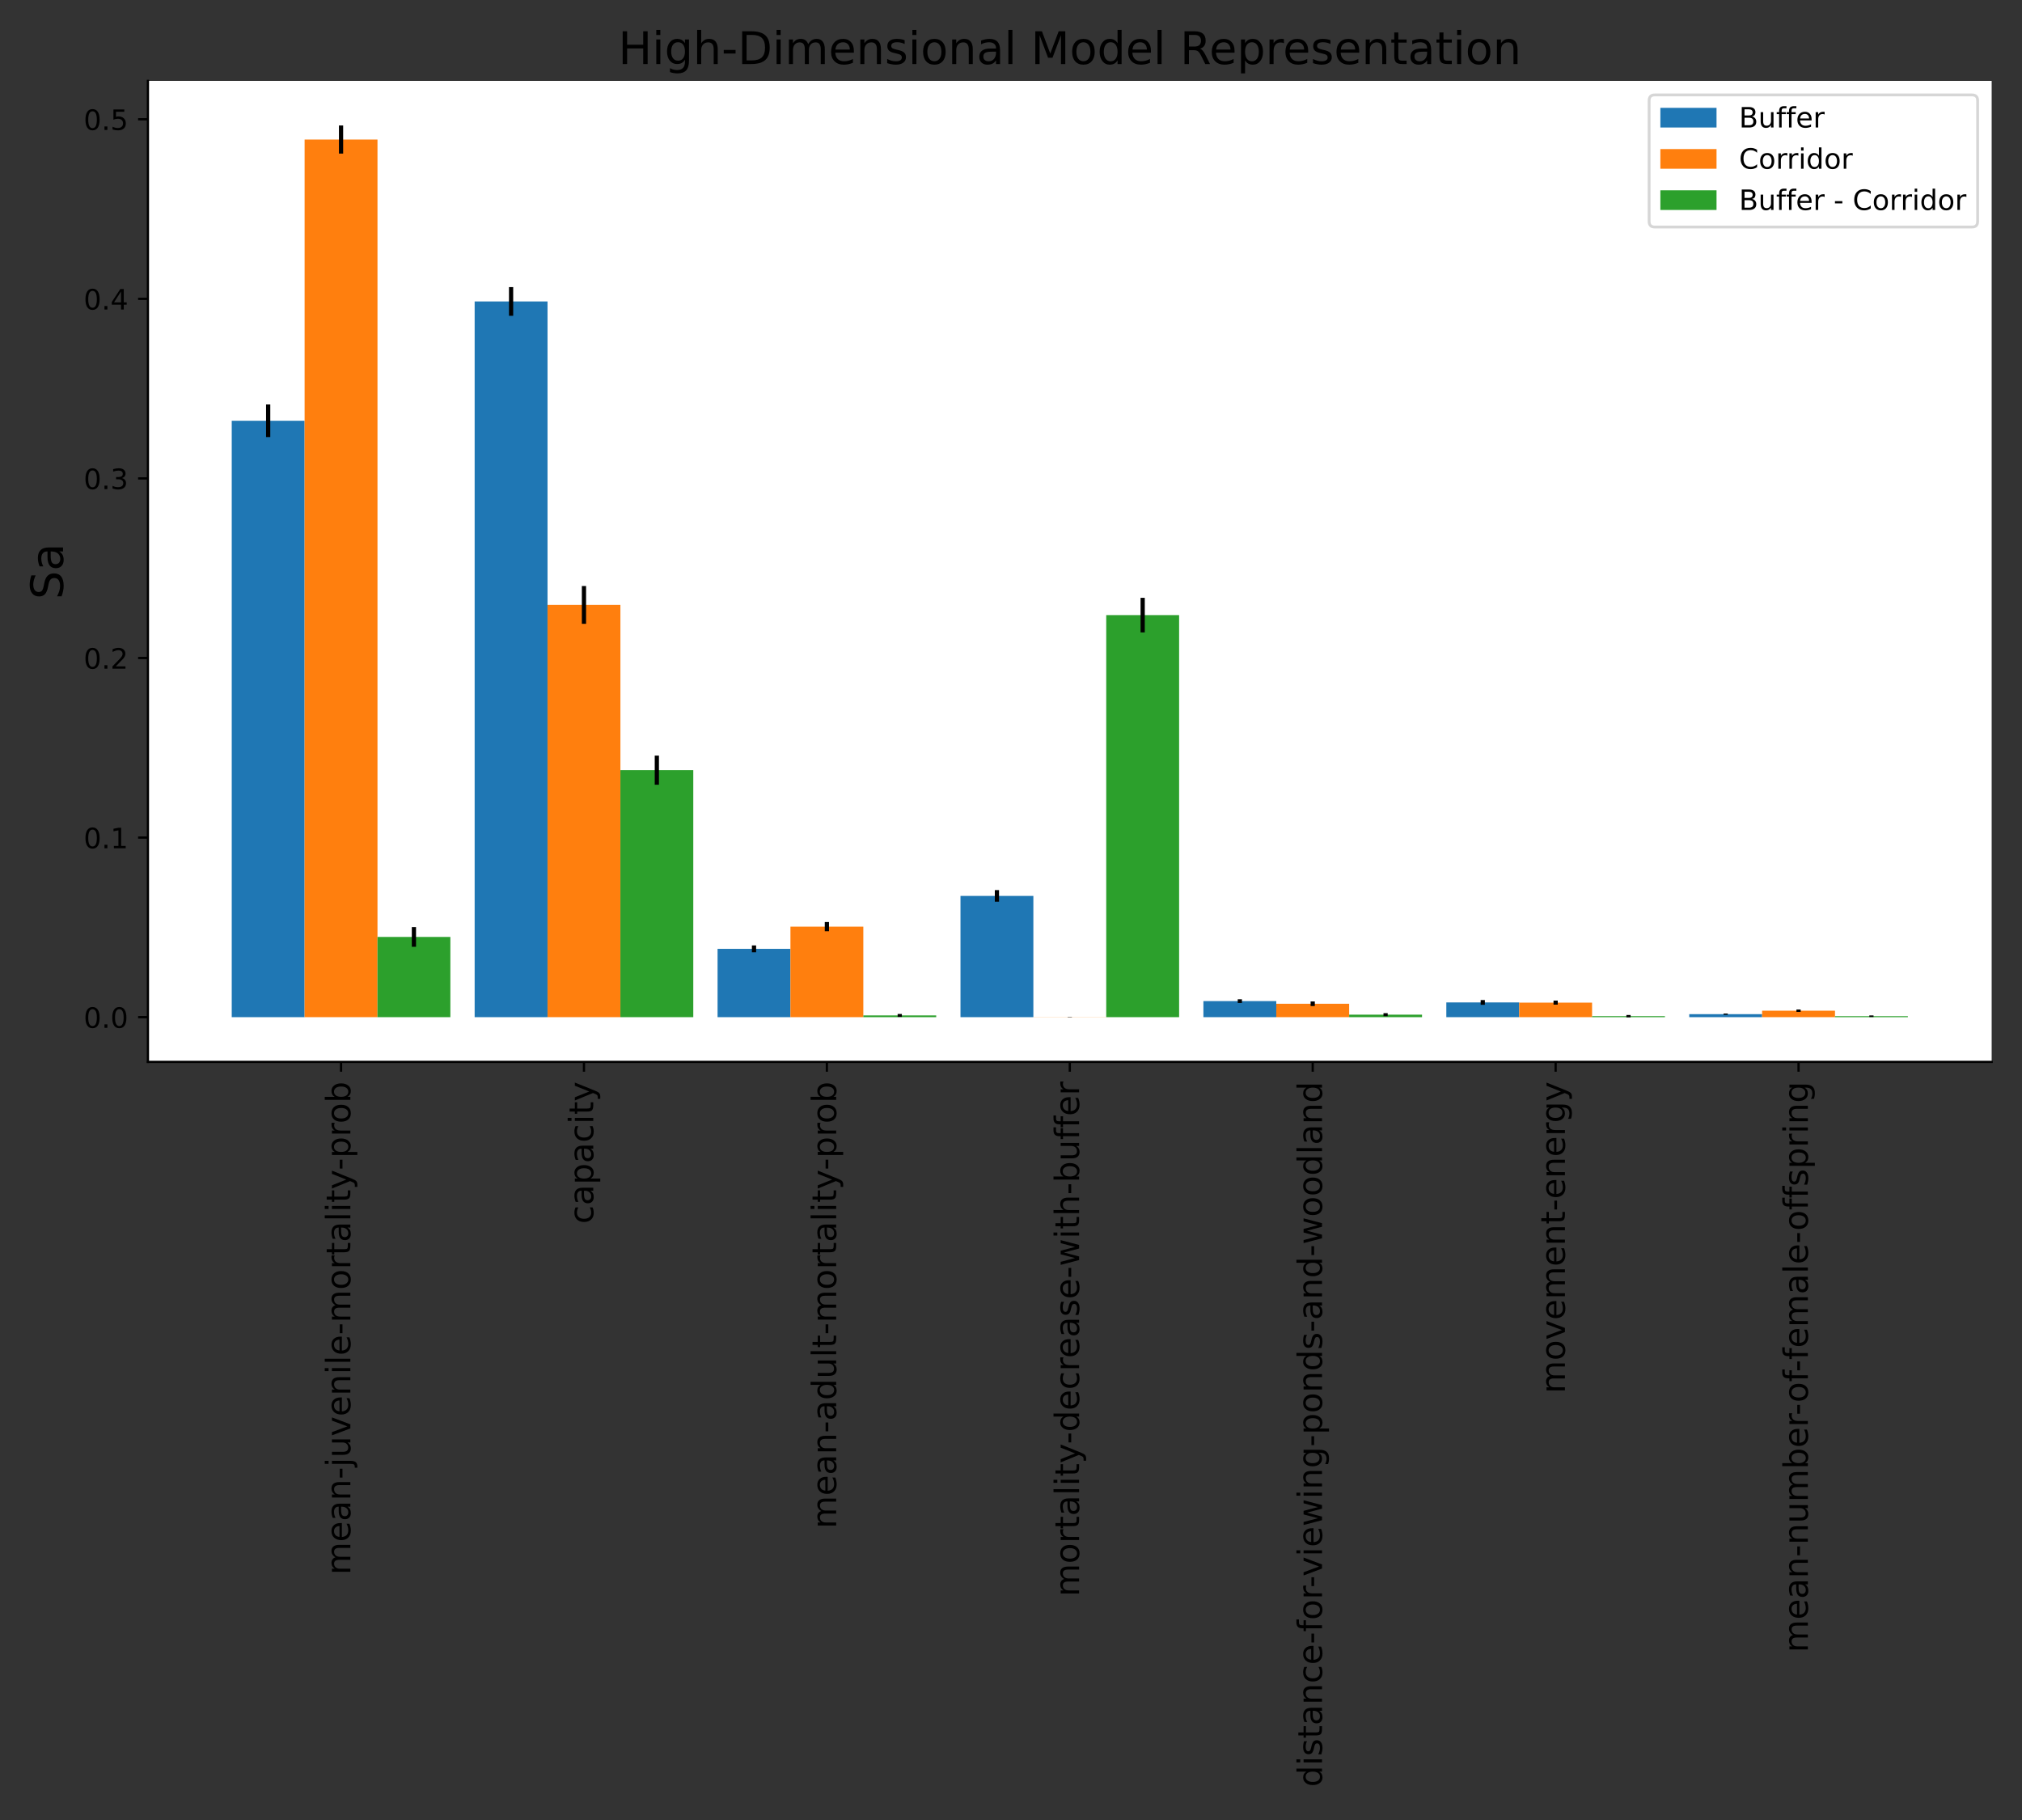 <?xml version="1.0" encoding="utf-8" standalone="no"?>
<!DOCTYPE svg PUBLIC "-//W3C//DTD SVG 1.1//EN"
  "http://www.w3.org/Graphics/SVG/1.1/DTD/svg11.dtd">
<!-- Created with matplotlib (https://matplotlib.org/) -->
<svg height="648pt" version="1.1" viewBox="0 0 720 648" width="720pt" xmlns="http://www.w3.org/2000/svg" xmlns:xlink="http://www.w3.org/1999/xlink">
 <rect x="0" y="0" width="720" height="648" fill="#333333" stroke="none"/>
 <defs>
  <style type="text/css">*{stroke-linecap:butt;stroke-linejoin:round;}</style>
 </defs>
 <g id="figure_1">
  <g id="patch_1">
   <path d="M 0 648 
L 720 648 
L 720 0 
L 0 0 
z
" style="fill:none;"/>
  </g>
  <g id="axes_1">
   <g id="patch_2">
    <path d="M 52.675 378.075 
L 709.2 378.075 
L 709.2 28.8 
L 52.675 28.8 
z
" style="fill:#ffffff;"/>
   </g>
   <g id="patch_3">
    <path clip-path="url(#p05a35061fa)" d="M 82.517 362.156 
L 108.467 362.156 
L 108.467 149.81 
L 82.517 149.81 
z
" style="fill:#1f77b4;"/>
   </g>
   <g id="patch_4">
    <path clip-path="url(#p05a35061fa)" d="M 169.016 362.156 
L 194.965 362.156 
L 194.965 107.329 
L 169.016 107.329 
z
" style="fill:#1f77b4;"/>
   </g>
   <g id="patch_5">
    <path clip-path="url(#p05a35061fa)" d="M 255.514 362.156 
L 281.464 362.156 
L 281.464 337.832 
L 255.514 337.832 
z
" style="fill:#1f77b4;"/>
   </g>
   <g id="patch_6">
    <path clip-path="url(#p05a35061fa)" d="M 342.013 362.156 
L 367.963 362.156 
L 367.963 318.986 
L 342.013 318.986 
z
" style="fill:#1f77b4;"/>
   </g>
   <g id="patch_7">
    <path clip-path="url(#p05a35061fa)" d="M 428.512 362.156 
L 454.461 362.156 
L 454.461 356.434 
L 428.512 356.434 
z
" style="fill:#1f77b4;"/>
   </g>
   <g id="patch_8">
    <path clip-path="url(#p05a35061fa)" d="M 515.01 362.156 
L 540.96 362.156 
L 540.96 356.907 
L 515.01 356.907 
z
" style="fill:#1f77b4;"/>
   </g>
   <g id="patch_9">
    <path clip-path="url(#p05a35061fa)" d="M 601.509 362.156 
L 627.459 362.156 
L 627.459 361.088 
L 601.509 361.088 
z
" style="fill:#1f77b4;"/>
   </g>
   <g id="patch_10">
    <path clip-path="url(#p05a35061fa)" d="M 108.467 362.156 
L 134.416 362.156 
L 134.416 49.681 
L 108.467 49.681 
z
" style="fill:#ff7f0e;"/>
   </g>
   <g id="patch_11">
    <path clip-path="url(#p05a35061fa)" d="M 194.965 362.156 
L 220.915 362.156 
L 220.915 215.374 
L 194.965 215.374 
z
" style="fill:#ff7f0e;"/>
   </g>
   <g id="patch_12">
    <path clip-path="url(#p05a35061fa)" d="M 281.464 362.156 
L 307.414 362.156 
L 307.414 329.925 
L 281.464 329.925 
z
" style="fill:#ff7f0e;"/>
   </g>
   <g id="patch_13">
    <path clip-path="url(#p05a35061fa)" d="M 367.963 362.156 
L 393.912 362.156 
L 393.912 362.113 
L 367.963 362.113 
z
" style="fill:#ff7f0e;"/>
   </g>
   <g id="patch_14">
    <path clip-path="url(#p05a35061fa)" d="M 454.461 362.156 
L 480.411 362.156 
L 480.411 357.383 
L 454.461 357.383 
z
" style="fill:#ff7f0e;"/>
   </g>
   <g id="patch_15">
    <path clip-path="url(#p05a35061fa)" d="M 540.96 362.156 
L 566.91 362.156 
L 566.91 356.981 
L 540.96 356.981 
z
" style="fill:#ff7f0e;"/>
   </g>
   <g id="patch_16">
    <path clip-path="url(#p05a35061fa)" d="M 627.459 362.156 
L 653.408 362.156 
L 653.408 359.855 
L 627.459 359.855 
z
" style="fill:#ff7f0e;"/>
   </g>
   <g id="patch_17">
    <path clip-path="url(#p05a35061fa)" d="M 134.416 362.156 
L 160.366 362.156 
L 160.366 333.59 
L 134.416 333.59 
z
" style="fill:#2ca02c;"/>
   </g>
   <g id="patch_18">
    <path clip-path="url(#p05a35061fa)" d="M 220.915 362.156 
L 246.865 362.156 
L 246.865 274.208 
L 220.915 274.208 
z
" style="fill:#2ca02c;"/>
   </g>
   <g id="patch_19">
    <path clip-path="url(#p05a35061fa)" d="M 307.414 362.156 
L 333.363 362.156 
L 333.363 361.533 
L 307.414 361.533 
z
" style="fill:#2ca02c;"/>
   </g>
   <g id="patch_20">
    <path clip-path="url(#p05a35061fa)" d="M 393.912 362.156 
L 419.862 362.156 
L 419.862 219.003 
L 393.912 219.003 
z
" style="fill:#2ca02c;"/>
   </g>
   <g id="patch_21">
    <path clip-path="url(#p05a35061fa)" d="M 480.411 362.156 
L 506.361 362.156 
L 506.361 361.265 
L 480.411 361.265 
z
" style="fill:#2ca02c;"/>
   </g>
   <g id="patch_22">
    <path clip-path="url(#p05a35061fa)" d="M 566.91 362.156 
L 592.859 362.156 
L 592.859 361.796 
L 566.91 361.796 
z
" style="fill:#2ca02c;"/>
   </g>
   <g id="patch_23">
    <path clip-path="url(#p05a35061fa)" d="M 653.408 362.156 
L 679.358 362.156 
L 679.358 361.809 
L 653.408 361.809 
z
" style="fill:#2ca02c;"/>
   </g>
   <g id="matplotlib.axis_1">
    <g id="xtick_1">
     <g id="line2d_1">
      <defs>
       <path d="M 0 0 
L 0 3.5 
" id="m1ca59f0824" style="stroke:#000000;stroke-width:0.8;"/>
      </defs>
      <g>
       <use style="stroke:#000000;stroke-width:0.8;" x="121.441" xlink:href="#m1ca59f0824" y="378.075"/>
      </g>
     </g>
     <g id="text_1">
      <!-- mean-juvenile-mortality-prob -->
      <g transform="translate(124.753 560.704)rotate(-90)scale(0.12 -0.12)">
       <defs>
        <path d="M 52 44.188 
Q 55.375 50.25 60.062 53.125 
Q 64.75 56 71.094 56 
Q 79.641 56 84.281 50.016 
Q 88.922 44.047 88.922 33.016 
L 88.922 0 
L 79.891 0 
L 79.891 32.719 
Q 79.891 40.578 77.094 44.375 
Q 74.312 48.188 68.609 48.188 
Q 61.625 48.188 57.562 43.547 
Q 53.516 38.922 53.516 30.906 
L 53.516 0 
L 44.484 0 
L 44.484 32.719 
Q 44.484 40.625 41.703 44.406 
Q 38.922 48.188 33.109 48.188 
Q 26.219 48.188 22.156 43.531 
Q 18.109 38.875 18.109 30.906 
L 18.109 0 
L 9.078 0 
L 9.078 54.688 
L 18.109 54.688 
L 18.109 46.188 
Q 21.188 51.219 25.484 53.609 
Q 29.781 56 35.688 56 
Q 41.656 56 45.828 52.969 
Q 50 49.953 52 44.188 
z
" id="DejaVuSans-109"/>
        <path d="M 56.203 29.594 
L 56.203 25.203 
L 14.891 25.203 
Q 15.484 15.922 20.484 11.062 
Q 25.484 6.203 34.422 6.203 
Q 39.594 6.203 44.453 7.469 
Q 49.312 8.734 54.109 11.281 
L 54.109 2.781 
Q 49.266 0.734 44.188 -0.344 
Q 39.109 -1.422 33.891 -1.422 
Q 20.797 -1.422 13.156 6.188 
Q 5.516 13.812 5.516 26.812 
Q 5.516 40.234 12.766 48.109 
Q 20.016 56 32.328 56 
Q 43.359 56 49.781 48.891 
Q 56.203 41.797 56.203 29.594 
z
M 47.219 32.234 
Q 47.125 39.594 43.094 43.984 
Q 39.062 48.391 32.422 48.391 
Q 24.906 48.391 20.391 44.141 
Q 15.875 39.891 15.188 32.172 
z
" id="DejaVuSans-101"/>
        <path d="M 34.281 27.484 
Q 23.391 27.484 19.188 25 
Q 14.984 22.516 14.984 16.5 
Q 14.984 11.719 18.141 8.906 
Q 21.297 6.109 26.703 6.109 
Q 34.188 6.109 38.703 11.406 
Q 43.219 16.703 43.219 25.484 
L 43.219 27.484 
z
M 52.203 31.203 
L 52.203 0 
L 43.219 0 
L 43.219 8.297 
Q 40.141 3.328 35.547 0.953 
Q 30.953 -1.422 24.312 -1.422 
Q 15.922 -1.422 10.953 3.297 
Q 6 8.016 6 15.922 
Q 6 25.141 12.172 29.828 
Q 18.359 34.516 30.609 34.516 
L 43.219 34.516 
L 43.219 35.406 
Q 43.219 41.609 39.141 45 
Q 35.062 48.391 27.688 48.391 
Q 23 48.391 18.547 47.266 
Q 14.109 46.141 10.016 43.891 
L 10.016 52.203 
Q 14.938 54.109 19.578 55.047 
Q 24.219 56 28.609 56 
Q 40.484 56 46.344 49.844 
Q 52.203 43.703 52.203 31.203 
z
" id="DejaVuSans-97"/>
        <path d="M 54.891 33.016 
L 54.891 0 
L 45.906 0 
L 45.906 32.719 
Q 45.906 40.484 42.875 44.328 
Q 39.844 48.188 33.797 48.188 
Q 26.516 48.188 22.312 43.547 
Q 18.109 38.922 18.109 30.906 
L 18.109 0 
L 9.078 0 
L 9.078 54.688 
L 18.109 54.688 
L 18.109 46.188 
Q 21.344 51.125 25.703 53.562 
Q 30.078 56 35.797 56 
Q 45.219 56 50.047 50.172 
Q 54.891 44.344 54.891 33.016 
z
" id="DejaVuSans-110"/>
        <path d="M 4.891 31.391 
L 31.203 31.391 
L 31.203 23.391 
L 4.891 23.391 
z
" id="DejaVuSans-45"/>
        <path d="M 9.422 54.688 
L 18.406 54.688 
L 18.406 -0.984 
Q 18.406 -11.422 14.422 -16.109 
Q 10.453 -20.797 1.609 -20.797 
L -1.812 -20.797 
L -1.812 -13.188 
L 0.594 -13.188 
Q 5.719 -13.188 7.562 -10.812 
Q 9.422 -8.453 9.422 -0.984 
z
M 9.422 75.984 
L 18.406 75.984 
L 18.406 64.594 
L 9.422 64.594 
z
" id="DejaVuSans-106"/>
        <path d="M 8.5 21.578 
L 8.5 54.688 
L 17.484 54.688 
L 17.484 21.922 
Q 17.484 14.156 20.5 10.266 
Q 23.531 6.391 29.594 6.391 
Q 36.859 6.391 41.078 11.031 
Q 45.312 15.672 45.312 23.688 
L 45.312 54.688 
L 54.297 54.688 
L 54.297 0 
L 45.312 0 
L 45.312 8.406 
Q 42.047 3.422 37.719 1 
Q 33.406 -1.422 27.688 -1.422 
Q 18.266 -1.422 13.375 4.438 
Q 8.5 10.297 8.5 21.578 
z
M 31.109 56 
z
" id="DejaVuSans-117"/>
        <path d="M 2.984 54.688 
L 12.5 54.688 
L 29.594 8.797 
L 46.688 54.688 
L 56.203 54.688 
L 35.688 0 
L 23.484 0 
z
" id="DejaVuSans-118"/>
        <path d="M 9.422 54.688 
L 18.406 54.688 
L 18.406 0 
L 9.422 0 
z
M 9.422 75.984 
L 18.406 75.984 
L 18.406 64.594 
L 9.422 64.594 
z
" id="DejaVuSans-105"/>
        <path d="M 9.422 75.984 
L 18.406 75.984 
L 18.406 0 
L 9.422 0 
z
" id="DejaVuSans-108"/>
        <path d="M 30.609 48.391 
Q 23.391 48.391 19.188 42.75 
Q 14.984 37.109 14.984 27.297 
Q 14.984 17.484 19.156 11.844 
Q 23.344 6.203 30.609 6.203 
Q 37.797 6.203 41.984 11.859 
Q 46.188 17.531 46.188 27.297 
Q 46.188 37.016 41.984 42.703 
Q 37.797 48.391 30.609 48.391 
z
M 30.609 56 
Q 42.328 56 49.016 48.375 
Q 55.719 40.766 55.719 27.297 
Q 55.719 13.875 49.016 6.219 
Q 42.328 -1.422 30.609 -1.422 
Q 18.844 -1.422 12.172 6.219 
Q 5.516 13.875 5.516 27.297 
Q 5.516 40.766 12.172 48.375 
Q 18.844 56 30.609 56 
z
" id="DejaVuSans-111"/>
        <path d="M 41.109 46.297 
Q 39.594 47.172 37.812 47.578 
Q 36.031 48 33.891 48 
Q 26.266 48 22.188 43.047 
Q 18.109 38.094 18.109 28.812 
L 18.109 0 
L 9.078 0 
L 9.078 54.688 
L 18.109 54.688 
L 18.109 46.188 
Q 20.953 51.172 25.484 53.578 
Q 30.031 56 36.531 56 
Q 37.453 56 38.578 55.875 
Q 39.703 55.766 41.062 55.516 
z
" id="DejaVuSans-114"/>
        <path d="M 18.312 70.219 
L 18.312 54.688 
L 36.812 54.688 
L 36.812 47.703 
L 18.312 47.703 
L 18.312 18.016 
Q 18.312 11.328 20.141 9.422 
Q 21.969 7.516 27.594 7.516 
L 36.812 7.516 
L 36.812 0 
L 27.594 0 
Q 17.188 0 13.234 3.875 
Q 9.281 7.766 9.281 18.016 
L 9.281 47.703 
L 2.688 47.703 
L 2.688 54.688 
L 9.281 54.688 
L 9.281 70.219 
z
" id="DejaVuSans-116"/>
        <path d="M 32.172 -5.078 
Q 28.375 -14.844 24.75 -17.812 
Q 21.141 -20.797 15.094 -20.797 
L 7.906 -20.797 
L 7.906 -13.281 
L 13.188 -13.281 
Q 16.891 -13.281 18.938 -11.516 
Q 21 -9.766 23.484 -3.219 
L 25.094 0.875 
L 2.984 54.688 
L 12.5 54.688 
L 29.594 11.922 
L 46.688 54.688 
L 56.203 54.688 
z
" id="DejaVuSans-121"/>
        <path d="M 18.109 8.203 
L 18.109 -20.797 
L 9.078 -20.797 
L 9.078 54.688 
L 18.109 54.688 
L 18.109 46.391 
Q 20.953 51.266 25.266 53.625 
Q 29.594 56 35.594 56 
Q 45.562 56 51.781 48.094 
Q 58.016 40.188 58.016 27.297 
Q 58.016 14.406 51.781 6.484 
Q 45.562 -1.422 35.594 -1.422 
Q 29.594 -1.422 25.266 0.953 
Q 20.953 3.328 18.109 8.203 
z
M 48.688 27.297 
Q 48.688 37.203 44.609 42.844 
Q 40.531 48.484 33.406 48.484 
Q 26.266 48.484 22.188 42.844 
Q 18.109 37.203 18.109 27.297 
Q 18.109 17.391 22.188 11.75 
Q 26.266 6.109 33.406 6.109 
Q 40.531 6.109 44.609 11.75 
Q 48.688 17.391 48.688 27.297 
z
" id="DejaVuSans-112"/>
        <path d="M 48.688 27.297 
Q 48.688 37.203 44.609 42.844 
Q 40.531 48.484 33.406 48.484 
Q 26.266 48.484 22.188 42.844 
Q 18.109 37.203 18.109 27.297 
Q 18.109 17.391 22.188 11.75 
Q 26.266 6.109 33.406 6.109 
Q 40.531 6.109 44.609 11.75 
Q 48.688 17.391 48.688 27.297 
z
M 18.109 46.391 
Q 20.953 51.266 25.266 53.625 
Q 29.594 56 35.594 56 
Q 45.562 56 51.781 48.094 
Q 58.016 40.188 58.016 27.297 
Q 58.016 14.406 51.781 6.484 
Q 45.562 -1.422 35.594 -1.422 
Q 29.594 -1.422 25.266 0.953 
Q 20.953 3.328 18.109 8.203 
L 18.109 0 
L 9.078 0 
L 9.078 75.984 
L 18.109 75.984 
z
" id="DejaVuSans-98"/>
       </defs>
       <use xlink:href="#DejaVuSans-109"/>
       <use x="97.412" xlink:href="#DejaVuSans-101"/>
       <use x="158.936" xlink:href="#DejaVuSans-97"/>
       <use x="220.215" xlink:href="#DejaVuSans-110"/>
       <use x="283.594" xlink:href="#DejaVuSans-45"/>
       <use x="319.678" xlink:href="#DejaVuSans-106"/>
       <use x="347.461" xlink:href="#DejaVuSans-117"/>
       <use x="410.84" xlink:href="#DejaVuSans-118"/>
       <use x="470.02" xlink:href="#DejaVuSans-101"/>
       <use x="531.543" xlink:href="#DejaVuSans-110"/>
       <use x="594.922" xlink:href="#DejaVuSans-105"/>
       <use x="622.705" xlink:href="#DejaVuSans-108"/>
       <use x="650.488" xlink:href="#DejaVuSans-101"/>
       <use x="712.012" xlink:href="#DejaVuSans-45"/>
       <use x="748.096" xlink:href="#DejaVuSans-109"/>
       <use x="845.508" xlink:href="#DejaVuSans-111"/>
       <use x="906.689" xlink:href="#DejaVuSans-114"/>
       <use x="947.803" xlink:href="#DejaVuSans-116"/>
       <use x="987.012" xlink:href="#DejaVuSans-97"/>
       <use x="1048.291" xlink:href="#DejaVuSans-108"/>
       <use x="1076.074" xlink:href="#DejaVuSans-105"/>
       <use x="1103.857" xlink:href="#DejaVuSans-116"/>
       <use x="1143.066" xlink:href="#DejaVuSans-121"/>
       <use x="1200.496" xlink:href="#DejaVuSans-45"/>
       <use x="1236.58" xlink:href="#DejaVuSans-112"/>
       <use x="1300.057" xlink:href="#DejaVuSans-114"/>
       <use x="1338.92" xlink:href="#DejaVuSans-111"/>
       <use x="1400.102" xlink:href="#DejaVuSans-98"/>
      </g>
     </g>
    </g>
    <g id="xtick_2">
     <g id="line2d_2">
      <g>
       <use style="stroke:#000000;stroke-width:0.8;" x="207.94" xlink:href="#m1ca59f0824" y="378.075"/>
      </g>
     </g>
     <g id="text_2">
      <!-- capacity -->
      <g transform="translate(211.251 435.738)rotate(-90)scale(0.12 -0.12)">
       <defs>
        <path d="M 48.781 52.594 
L 48.781 44.188 
Q 44.969 46.297 41.141 47.344 
Q 37.312 48.391 33.406 48.391 
Q 24.656 48.391 19.812 42.844 
Q 14.984 37.312 14.984 27.297 
Q 14.984 17.281 19.812 11.734 
Q 24.656 6.203 33.406 6.203 
Q 37.312 6.203 41.141 7.25 
Q 44.969 8.297 48.781 10.406 
L 48.781 2.094 
Q 45.016 0.344 40.984 -0.531 
Q 36.969 -1.422 32.422 -1.422 
Q 20.062 -1.422 12.781 6.344 
Q 5.516 14.109 5.516 27.297 
Q 5.516 40.672 12.859 48.328 
Q 20.219 56 33.016 56 
Q 37.156 56 41.109 55.141 
Q 45.062 54.297 48.781 52.594 
z
" id="DejaVuSans-99"/>
       </defs>
       <use xlink:href="#DejaVuSans-99"/>
       <use x="54.98" xlink:href="#DejaVuSans-97"/>
       <use x="116.26" xlink:href="#DejaVuSans-112"/>
       <use x="179.736" xlink:href="#DejaVuSans-97"/>
       <use x="241.016" xlink:href="#DejaVuSans-99"/>
       <use x="295.996" xlink:href="#DejaVuSans-105"/>
       <use x="323.779" xlink:href="#DejaVuSans-116"/>
       <use x="362.988" xlink:href="#DejaVuSans-121"/>
      </g>
     </g>
    </g>
    <g id="xtick_3">
     <g id="line2d_3">
      <g>
       <use style="stroke:#000000;stroke-width:0.8;" x="294.439" xlink:href="#m1ca59f0824" y="378.075"/>
      </g>
     </g>
     <g id="text_3">
      <!-- mean-adult-mortality-prob -->
      <g transform="translate(297.75 544.238)rotate(-90)scale(0.12 -0.12)">
       <defs>
        <path d="M 45.406 46.391 
L 45.406 75.984 
L 54.391 75.984 
L 54.391 0 
L 45.406 0 
L 45.406 8.203 
Q 42.578 3.328 38.25 0.953 
Q 33.938 -1.422 27.875 -1.422 
Q 17.969 -1.422 11.734 6.484 
Q 5.516 14.406 5.516 27.297 
Q 5.516 40.188 11.734 48.094 
Q 17.969 56 27.875 56 
Q 33.938 56 38.25 53.625 
Q 42.578 51.266 45.406 46.391 
z
M 14.797 27.297 
Q 14.797 17.391 18.875 11.75 
Q 22.953 6.109 30.078 6.109 
Q 37.203 6.109 41.297 11.75 
Q 45.406 17.391 45.406 27.297 
Q 45.406 37.203 41.297 42.844 
Q 37.203 48.484 30.078 48.484 
Q 22.953 48.484 18.875 42.844 
Q 14.797 37.203 14.797 27.297 
z
" id="DejaVuSans-100"/>
       </defs>
       <use xlink:href="#DejaVuSans-109"/>
       <use x="97.412" xlink:href="#DejaVuSans-101"/>
       <use x="158.936" xlink:href="#DejaVuSans-97"/>
       <use x="220.215" xlink:href="#DejaVuSans-110"/>
       <use x="283.594" xlink:href="#DejaVuSans-45"/>
       <use x="319.678" xlink:href="#DejaVuSans-97"/>
       <use x="380.957" xlink:href="#DejaVuSans-100"/>
       <use x="444.434" xlink:href="#DejaVuSans-117"/>
       <use x="507.812" xlink:href="#DejaVuSans-108"/>
       <use x="535.596" xlink:href="#DejaVuSans-116"/>
       <use x="574.805" xlink:href="#DejaVuSans-45"/>
       <use x="610.889" xlink:href="#DejaVuSans-109"/>
       <use x="708.301" xlink:href="#DejaVuSans-111"/>
       <use x="769.482" xlink:href="#DejaVuSans-114"/>
       <use x="810.596" xlink:href="#DejaVuSans-116"/>
       <use x="849.805" xlink:href="#DejaVuSans-97"/>
       <use x="911.084" xlink:href="#DejaVuSans-108"/>
       <use x="938.867" xlink:href="#DejaVuSans-105"/>
       <use x="966.65" xlink:href="#DejaVuSans-116"/>
       <use x="1005.859" xlink:href="#DejaVuSans-121"/>
       <use x="1063.289" xlink:href="#DejaVuSans-45"/>
       <use x="1099.373" xlink:href="#DejaVuSans-112"/>
       <use x="1162.85" xlink:href="#DejaVuSans-114"/>
       <use x="1201.713" xlink:href="#DejaVuSans-111"/>
       <use x="1262.895" xlink:href="#DejaVuSans-98"/>
      </g>
     </g>
    </g>
    <g id="xtick_4">
     <g id="line2d_4">
      <g>
       <use style="stroke:#000000;stroke-width:0.8;" x="380.938" xlink:href="#m1ca59f0824" y="378.075"/>
      </g>
     </g>
     <g id="text_4">
      <!-- mortality-decrease-with-buffer -->
      <g transform="translate(384.249 568.431)rotate(-90)scale(0.12 -0.12)">
       <defs>
        <path d="M 44.281 53.078 
L 44.281 44.578 
Q 40.484 46.531 36.375 47.5 
Q 32.281 48.484 27.875 48.484 
Q 21.188 48.484 17.844 46.438 
Q 14.5 44.391 14.5 40.281 
Q 14.5 37.156 16.891 35.375 
Q 19.281 33.594 26.516 31.984 
L 29.594 31.297 
Q 39.156 29.25 43.188 25.516 
Q 47.219 21.781 47.219 15.094 
Q 47.219 7.469 41.188 3.016 
Q 35.156 -1.422 24.609 -1.422 
Q 20.219 -1.422 15.453 -0.562 
Q 10.688 0.297 5.422 2 
L 5.422 11.281 
Q 10.406 8.688 15.234 7.391 
Q 20.062 6.109 24.812 6.109 
Q 31.156 6.109 34.562 8.281 
Q 37.984 10.453 37.984 14.406 
Q 37.984 18.062 35.516 20.016 
Q 33.062 21.969 24.703 23.781 
L 21.578 24.516 
Q 13.234 26.266 9.516 29.906 
Q 5.812 33.547 5.812 39.891 
Q 5.812 47.609 11.281 51.797 
Q 16.75 56 26.812 56 
Q 31.781 56 36.172 55.266 
Q 40.578 54.547 44.281 53.078 
z
" id="DejaVuSans-115"/>
        <path d="M 4.203 54.688 
L 13.188 54.688 
L 24.422 12.016 
L 35.594 54.688 
L 46.188 54.688 
L 57.422 12.016 
L 68.609 54.688 
L 77.594 54.688 
L 63.281 0 
L 52.688 0 
L 40.922 44.828 
L 29.109 0 
L 18.5 0 
z
" id="DejaVuSans-119"/>
        <path d="M 54.891 33.016 
L 54.891 0 
L 45.906 0 
L 45.906 32.719 
Q 45.906 40.484 42.875 44.328 
Q 39.844 48.188 33.797 48.188 
Q 26.516 48.188 22.312 43.547 
Q 18.109 38.922 18.109 30.906 
L 18.109 0 
L 9.078 0 
L 9.078 75.984 
L 18.109 75.984 
L 18.109 46.188 
Q 21.344 51.125 25.703 53.562 
Q 30.078 56 35.797 56 
Q 45.219 56 50.047 50.172 
Q 54.891 44.344 54.891 33.016 
z
" id="DejaVuSans-104"/>
        <path d="M 37.109 75.984 
L 37.109 68.5 
L 28.516 68.5 
Q 23.688 68.5 21.797 66.547 
Q 19.922 64.594 19.922 59.516 
L 19.922 54.688 
L 34.719 54.688 
L 34.719 47.703 
L 19.922 47.703 
L 19.922 0 
L 10.891 0 
L 10.891 47.703 
L 2.297 47.703 
L 2.297 54.688 
L 10.891 54.688 
L 10.891 58.5 
Q 10.891 67.625 15.141 71.797 
Q 19.391 75.984 28.609 75.984 
z
" id="DejaVuSans-102"/>
       </defs>
       <use xlink:href="#DejaVuSans-109"/>
       <use x="97.412" xlink:href="#DejaVuSans-111"/>
       <use x="158.594" xlink:href="#DejaVuSans-114"/>
       <use x="199.707" xlink:href="#DejaVuSans-116"/>
       <use x="238.916" xlink:href="#DejaVuSans-97"/>
       <use x="300.195" xlink:href="#DejaVuSans-108"/>
       <use x="327.979" xlink:href="#DejaVuSans-105"/>
       <use x="355.762" xlink:href="#DejaVuSans-116"/>
       <use x="394.971" xlink:href="#DejaVuSans-121"/>
       <use x="452.4" xlink:href="#DejaVuSans-45"/>
       <use x="488.484" xlink:href="#DejaVuSans-100"/>
       <use x="551.961" xlink:href="#DejaVuSans-101"/>
       <use x="613.484" xlink:href="#DejaVuSans-99"/>
       <use x="668.465" xlink:href="#DejaVuSans-114"/>
       <use x="707.328" xlink:href="#DejaVuSans-101"/>
       <use x="768.852" xlink:href="#DejaVuSans-97"/>
       <use x="830.131" xlink:href="#DejaVuSans-115"/>
       <use x="882.23" xlink:href="#DejaVuSans-101"/>
       <use x="943.754" xlink:href="#DejaVuSans-45"/>
       <use x="979.838" xlink:href="#DejaVuSans-119"/>
       <use x="1061.625" xlink:href="#DejaVuSans-105"/>
       <use x="1089.408" xlink:href="#DejaVuSans-116"/>
       <use x="1128.617" xlink:href="#DejaVuSans-104"/>
       <use x="1191.996" xlink:href="#DejaVuSans-45"/>
       <use x="1228.08" xlink:href="#DejaVuSans-98"/>
       <use x="1291.557" xlink:href="#DejaVuSans-117"/>
       <use x="1354.936" xlink:href="#DejaVuSans-102"/>
       <use x="1390.141" xlink:href="#DejaVuSans-102"/>
       <use x="1425.346" xlink:href="#DejaVuSans-101"/>
       <use x="1486.869" xlink:href="#DejaVuSans-114"/>
      </g>
     </g>
    </g>
    <g id="xtick_5">
     <g id="line2d_5">
      <g>
       <use style="stroke:#000000;stroke-width:0.8;" x="467.436" xlink:href="#m1ca59f0824" y="378.075"/>
      </g>
     </g>
     <g id="text_5">
      <!-- distance-for-viewing-ponds-and-woodland -->
      <g transform="translate(470.747 636.22)rotate(-90)scale(0.12 -0.12)">
       <defs>
        <path d="M 45.406 27.984 
Q 45.406 37.75 41.375 43.109 
Q 37.359 48.484 30.078 48.484 
Q 22.859 48.484 18.828 43.109 
Q 14.797 37.75 14.797 27.984 
Q 14.797 18.266 18.828 12.891 
Q 22.859 7.516 30.078 7.516 
Q 37.359 7.516 41.375 12.891 
Q 45.406 18.266 45.406 27.984 
z
M 54.391 6.781 
Q 54.391 -7.172 48.188 -13.984 
Q 42 -20.797 29.203 -20.797 
Q 24.469 -20.797 20.266 -20.094 
Q 16.062 -19.391 12.109 -17.922 
L 12.109 -9.188 
Q 16.062 -11.328 19.922 -12.344 
Q 23.781 -13.375 27.781 -13.375 
Q 36.625 -13.375 41.016 -8.766 
Q 45.406 -4.156 45.406 5.172 
L 45.406 9.625 
Q 42.625 4.781 38.281 2.391 
Q 33.938 0 27.875 0 
Q 17.828 0 11.672 7.656 
Q 5.516 15.328 5.516 27.984 
Q 5.516 40.672 11.672 48.328 
Q 17.828 56 27.875 56 
Q 33.938 56 38.281 53.609 
Q 42.625 51.219 45.406 46.391 
L 45.406 54.688 
L 54.391 54.688 
z
" id="DejaVuSans-103"/>
       </defs>
       <use xlink:href="#DejaVuSans-100"/>
       <use x="63.477" xlink:href="#DejaVuSans-105"/>
       <use x="91.26" xlink:href="#DejaVuSans-115"/>
       <use x="143.359" xlink:href="#DejaVuSans-116"/>
       <use x="182.568" xlink:href="#DejaVuSans-97"/>
       <use x="243.848" xlink:href="#DejaVuSans-110"/>
       <use x="307.227" xlink:href="#DejaVuSans-99"/>
       <use x="362.207" xlink:href="#DejaVuSans-101"/>
       <use x="423.73" xlink:href="#DejaVuSans-45"/>
       <use x="459.814" xlink:href="#DejaVuSans-102"/>
       <use x="495.02" xlink:href="#DejaVuSans-111"/>
       <use x="556.201" xlink:href="#DejaVuSans-114"/>
       <use x="590.939" xlink:href="#DejaVuSans-45"/>
       <use x="624.398" xlink:href="#DejaVuSans-118"/>
       <use x="683.578" xlink:href="#DejaVuSans-105"/>
       <use x="711.361" xlink:href="#DejaVuSans-101"/>
       <use x="772.885" xlink:href="#DejaVuSans-119"/>
       <use x="854.672" xlink:href="#DejaVuSans-105"/>
       <use x="882.455" xlink:href="#DejaVuSans-110"/>
       <use x="945.834" xlink:href="#DejaVuSans-103"/>
       <use x="1009.311" xlink:href="#DejaVuSans-45"/>
       <use x="1045.395" xlink:href="#DejaVuSans-112"/>
       <use x="1108.871" xlink:href="#DejaVuSans-111"/>
       <use x="1170.053" xlink:href="#DejaVuSans-110"/>
       <use x="1233.432" xlink:href="#DejaVuSans-100"/>
       <use x="1296.908" xlink:href="#DejaVuSans-115"/>
       <use x="1349.008" xlink:href="#DejaVuSans-45"/>
       <use x="1385.092" xlink:href="#DejaVuSans-97"/>
       <use x="1446.371" xlink:href="#DejaVuSans-110"/>
       <use x="1509.75" xlink:href="#DejaVuSans-100"/>
       <use x="1573.227" xlink:href="#DejaVuSans-45"/>
       <use x="1609.311" xlink:href="#DejaVuSans-119"/>
       <use x="1691.098" xlink:href="#DejaVuSans-111"/>
       <use x="1752.279" xlink:href="#DejaVuSans-111"/>
       <use x="1813.461" xlink:href="#DejaVuSans-100"/>
       <use x="1876.938" xlink:href="#DejaVuSans-108"/>
       <use x="1904.721" xlink:href="#DejaVuSans-97"/>
       <use x="1966" xlink:href="#DejaVuSans-110"/>
       <use x="2029.379" xlink:href="#DejaVuSans-100"/>
      </g>
     </g>
    </g>
    <g id="xtick_6">
     <g id="line2d_6">
      <g>
       <use style="stroke:#000000;stroke-width:0.8;" x="553.935" xlink:href="#m1ca59f0824" y="378.075"/>
      </g>
     </g>
     <g id="text_6">
      <!-- movement-energy -->
      <g transform="translate(557.246 496.12)rotate(-90)scale(0.12 -0.12)">
       <use xlink:href="#DejaVuSans-109"/>
       <use x="97.412" xlink:href="#DejaVuSans-111"/>
       <use x="158.594" xlink:href="#DejaVuSans-118"/>
       <use x="217.773" xlink:href="#DejaVuSans-101"/>
       <use x="279.297" xlink:href="#DejaVuSans-109"/>
       <use x="376.709" xlink:href="#DejaVuSans-101"/>
       <use x="438.232" xlink:href="#DejaVuSans-110"/>
       <use x="501.611" xlink:href="#DejaVuSans-116"/>
       <use x="540.82" xlink:href="#DejaVuSans-45"/>
       <use x="576.904" xlink:href="#DejaVuSans-101"/>
       <use x="638.428" xlink:href="#DejaVuSans-110"/>
       <use x="701.807" xlink:href="#DejaVuSans-101"/>
       <use x="763.33" xlink:href="#DejaVuSans-114"/>
       <use x="802.693" xlink:href="#DejaVuSans-103"/>
       <use x="866.17" xlink:href="#DejaVuSans-121"/>
      </g>
     </g>
    </g>
    <g id="xtick_7">
     <g id="line2d_7">
      <g>
       <use style="stroke:#000000;stroke-width:0.8;" x="640.434" xlink:href="#m1ca59f0824" y="378.075"/>
      </g>
     </g>
     <g id="text_7">
      <!-- mean-number-of-female-offspring -->
      <g transform="translate(643.745 588.368)rotate(-90)scale(0.12 -0.12)">
       <use xlink:href="#DejaVuSans-109"/>
       <use x="97.412" xlink:href="#DejaVuSans-101"/>
       <use x="158.936" xlink:href="#DejaVuSans-97"/>
       <use x="220.215" xlink:href="#DejaVuSans-110"/>
       <use x="283.594" xlink:href="#DejaVuSans-45"/>
       <use x="319.678" xlink:href="#DejaVuSans-110"/>
       <use x="383.057" xlink:href="#DejaVuSans-117"/>
       <use x="446.436" xlink:href="#DejaVuSans-109"/>
       <use x="543.848" xlink:href="#DejaVuSans-98"/>
       <use x="607.324" xlink:href="#DejaVuSans-101"/>
       <use x="668.848" xlink:href="#DejaVuSans-114"/>
       <use x="703.586" xlink:href="#DejaVuSans-45"/>
       <use x="741.545" xlink:href="#DejaVuSans-111"/>
       <use x="802.727" xlink:href="#DejaVuSans-102"/>
       <use x="832.432" xlink:href="#DejaVuSans-45"/>
       <use x="868.516" xlink:href="#DejaVuSans-102"/>
       <use x="903.721" xlink:href="#DejaVuSans-101"/>
       <use x="965.244" xlink:href="#DejaVuSans-109"/>
       <use x="1062.656" xlink:href="#DejaVuSans-97"/>
       <use x="1123.936" xlink:href="#DejaVuSans-108"/>
       <use x="1151.719" xlink:href="#DejaVuSans-101"/>
       <use x="1213.242" xlink:href="#DejaVuSans-45"/>
       <use x="1251.201" xlink:href="#DejaVuSans-111"/>
       <use x="1312.383" xlink:href="#DejaVuSans-102"/>
       <use x="1347.588" xlink:href="#DejaVuSans-102"/>
       <use x="1382.793" xlink:href="#DejaVuSans-115"/>
       <use x="1434.893" xlink:href="#DejaVuSans-112"/>
       <use x="1498.369" xlink:href="#DejaVuSans-114"/>
       <use x="1539.482" xlink:href="#DejaVuSans-105"/>
       <use x="1567.266" xlink:href="#DejaVuSans-110"/>
       <use x="1630.645" xlink:href="#DejaVuSans-103"/>
      </g>
     </g>
    </g>
   </g>
   <g id="matplotlib.axis_2">
    <g id="ytick_1">
     <g id="line2d_8">
      <defs>
       <path d="M 0 0 
L -3.5 0 
" id="m58c1846f93" style="stroke:#000000;stroke-width:0.8;"/>
      </defs>
      <g>
       <use style="stroke:#000000;stroke-width:0.8;" x="52.675" xlink:href="#m58c1846f93" y="362.156"/>
      </g>
     </g>
     <g id="text_8">
      <!-- 0.0 -->
      <g transform="translate(29.772 365.955)scale(0.1 -0.1)">
       <defs>
        <path d="M 31.781 66.406 
Q 24.172 66.406 20.328 58.906 
Q 16.5 51.422 16.5 36.375 
Q 16.5 21.391 20.328 13.891 
Q 24.172 6.391 31.781 6.391 
Q 39.453 6.391 43.281 13.891 
Q 47.125 21.391 47.125 36.375 
Q 47.125 51.422 43.281 58.906 
Q 39.453 66.406 31.781 66.406 
z
M 31.781 74.219 
Q 44.047 74.219 50.516 64.516 
Q 56.984 54.828 56.984 36.375 
Q 56.984 17.969 50.516 8.266 
Q 44.047 -1.422 31.781 -1.422 
Q 19.531 -1.422 13.062 8.266 
Q 6.594 17.969 6.594 36.375 
Q 6.594 54.828 13.062 64.516 
Q 19.531 74.219 31.781 74.219 
z
" id="DejaVuSans-48"/>
        <path d="M 10.688 12.406 
L 21 12.406 
L 21 0 
L 10.688 0 
z
" id="DejaVuSans-46"/>
       </defs>
       <use xlink:href="#DejaVuSans-48"/>
       <use x="63.623" xlink:href="#DejaVuSans-46"/>
       <use x="95.41" xlink:href="#DejaVuSans-48"/>
      </g>
     </g>
    </g>
    <g id="ytick_2">
     <g id="line2d_9">
      <g>
       <use style="stroke:#000000;stroke-width:0.8;" x="52.675" xlink:href="#m58c1846f93" y="298.218"/>
      </g>
     </g>
     <g id="text_9">
      <!-- 0.1 -->
      <g transform="translate(29.772 302.017)scale(0.1 -0.1)">
       <defs>
        <path d="M 12.406 8.297 
L 28.516 8.297 
L 28.516 63.922 
L 10.984 60.406 
L 10.984 69.391 
L 28.422 72.906 
L 38.281 72.906 
L 38.281 8.297 
L 54.391 8.297 
L 54.391 0 
L 12.406 0 
z
" id="DejaVuSans-49"/>
       </defs>
       <use xlink:href="#DejaVuSans-48"/>
       <use x="63.623" xlink:href="#DejaVuSans-46"/>
       <use x="95.41" xlink:href="#DejaVuSans-49"/>
      </g>
     </g>
    </g>
    <g id="ytick_3">
     <g id="line2d_10">
      <g>
       <use style="stroke:#000000;stroke-width:0.8;" x="52.675" xlink:href="#m58c1846f93" y="234.28"/>
      </g>
     </g>
     <g id="text_10">
      <!-- 0.2 -->
      <g transform="translate(29.772 238.079)scale(0.1 -0.1)">
       <defs>
        <path d="M 19.188 8.297 
L 53.609 8.297 
L 53.609 0 
L 7.328 0 
L 7.328 8.297 
Q 12.938 14.109 22.625 23.891 
Q 32.328 33.688 34.812 36.531 
Q 39.547 41.844 41.422 45.531 
Q 43.312 49.219 43.312 52.781 
Q 43.312 58.594 39.234 62.25 
Q 35.156 65.922 28.609 65.922 
Q 23.969 65.922 18.812 64.312 
Q 13.672 62.703 7.812 59.422 
L 7.812 69.391 
Q 13.766 71.781 18.938 73 
Q 24.125 74.219 28.422 74.219 
Q 39.75 74.219 46.484 68.547 
Q 53.219 62.891 53.219 53.422 
Q 53.219 48.922 51.531 44.891 
Q 49.859 40.875 45.406 35.406 
Q 44.188 33.984 37.641 27.219 
Q 31.109 20.453 19.188 8.297 
z
" id="DejaVuSans-50"/>
       </defs>
       <use xlink:href="#DejaVuSans-48"/>
       <use x="63.623" xlink:href="#DejaVuSans-46"/>
       <use x="95.41" xlink:href="#DejaVuSans-50"/>
      </g>
     </g>
    </g>
    <g id="ytick_4">
     <g id="line2d_11">
      <g>
       <use style="stroke:#000000;stroke-width:0.8;" x="52.675" xlink:href="#m58c1846f93" y="170.342"/>
      </g>
     </g>
     <g id="text_11">
      <!-- 0.3 -->
      <g transform="translate(29.772 174.141)scale(0.1 -0.1)">
       <defs>
        <path d="M 40.578 39.312 
Q 47.656 37.797 51.625 33 
Q 55.609 28.219 55.609 21.188 
Q 55.609 10.406 48.188 4.484 
Q 40.766 -1.422 27.094 -1.422 
Q 22.516 -1.422 17.656 -0.516 
Q 12.797 0.391 7.625 2.203 
L 7.625 11.719 
Q 11.719 9.328 16.594 8.109 
Q 21.484 6.891 26.812 6.891 
Q 36.078 6.891 40.938 10.547 
Q 45.797 14.203 45.797 21.188 
Q 45.797 27.641 41.281 31.266 
Q 36.766 34.906 28.719 34.906 
L 20.219 34.906 
L 20.219 43.016 
L 29.109 43.016 
Q 36.375 43.016 40.234 45.922 
Q 44.094 48.828 44.094 54.297 
Q 44.094 59.906 40.109 62.906 
Q 36.141 65.922 28.719 65.922 
Q 24.656 65.922 20.016 65.031 
Q 15.375 64.156 9.812 62.312 
L 9.812 71.094 
Q 15.438 72.656 20.344 73.438 
Q 25.25 74.219 29.594 74.219 
Q 40.828 74.219 47.359 69.109 
Q 53.906 64.016 53.906 55.328 
Q 53.906 49.266 50.438 45.094 
Q 46.969 40.922 40.578 39.312 
z
" id="DejaVuSans-51"/>
       </defs>
       <use xlink:href="#DejaVuSans-48"/>
       <use x="63.623" xlink:href="#DejaVuSans-46"/>
       <use x="95.41" xlink:href="#DejaVuSans-51"/>
      </g>
     </g>
    </g>
    <g id="ytick_5">
     <g id="line2d_12">
      <g>
       <use style="stroke:#000000;stroke-width:0.8;" x="52.675" xlink:href="#m58c1846f93" y="106.404"/>
      </g>
     </g>
     <g id="text_12">
      <!-- 0.4 -->
      <g transform="translate(29.772 110.203)scale(0.1 -0.1)">
       <defs>
        <path d="M 37.797 64.312 
L 12.891 25.391 
L 37.797 25.391 
z
M 35.203 72.906 
L 47.609 72.906 
L 47.609 25.391 
L 58.016 25.391 
L 58.016 17.188 
L 47.609 17.188 
L 47.609 0 
L 37.797 0 
L 37.797 17.188 
L 4.891 17.188 
L 4.891 26.703 
z
" id="DejaVuSans-52"/>
       </defs>
       <use xlink:href="#DejaVuSans-48"/>
       <use x="63.623" xlink:href="#DejaVuSans-46"/>
       <use x="95.41" xlink:href="#DejaVuSans-52"/>
      </g>
     </g>
    </g>
    <g id="ytick_6">
     <g id="line2d_13">
      <g>
       <use style="stroke:#000000;stroke-width:0.8;" x="52.675" xlink:href="#m58c1846f93" y="42.466"/>
      </g>
     </g>
     <g id="text_13">
      <!-- 0.5 -->
      <g transform="translate(29.772 46.265)scale(0.1 -0.1)">
       <defs>
        <path d="M 10.797 72.906 
L 49.516 72.906 
L 49.516 64.594 
L 19.828 64.594 
L 19.828 46.734 
Q 21.969 47.469 24.109 47.828 
Q 26.266 48.188 28.422 48.188 
Q 40.625 48.188 47.75 41.5 
Q 54.891 34.812 54.891 23.391 
Q 54.891 11.625 47.562 5.094 
Q 40.234 -1.422 26.906 -1.422 
Q 22.312 -1.422 17.547 -0.641 
Q 12.797 0.141 7.719 1.703 
L 7.719 11.625 
Q 12.109 9.234 16.797 8.062 
Q 21.484 6.891 26.703 6.891 
Q 35.156 6.891 40.078 11.328 
Q 45.016 15.766 45.016 23.391 
Q 45.016 31 40.078 35.438 
Q 35.156 39.891 26.703 39.891 
Q 22.75 39.891 18.812 39.016 
Q 14.891 38.141 10.797 36.281 
z
" id="DejaVuSans-53"/>
       </defs>
       <use xlink:href="#DejaVuSans-48"/>
       <use x="63.623" xlink:href="#DejaVuSans-46"/>
       <use x="95.41" xlink:href="#DejaVuSans-53"/>
      </g>
     </g>
    </g>
    <g id="text_14">
     <!-- Sa -->
     <g transform="translate(22.444 213.419)rotate(-90)scale(0.16 -0.16)">
      <defs>
       <path d="M 53.516 70.516 
L 53.516 60.891 
Q 47.906 63.578 42.922 64.891 
Q 37.938 66.219 33.297 66.219 
Q 25.25 66.219 20.875 63.094 
Q 16.5 59.969 16.5 54.203 
Q 16.5 49.359 19.406 46.891 
Q 22.312 44.438 30.422 42.922 
L 36.375 41.703 
Q 47.406 39.594 52.656 34.297 
Q 57.906 29 57.906 20.125 
Q 57.906 9.516 50.797 4.047 
Q 43.703 -1.422 29.984 -1.422 
Q 24.812 -1.422 18.969 -0.25 
Q 13.141 0.922 6.891 3.219 
L 6.891 13.375 
Q 12.891 10.016 18.656 8.297 
Q 24.422 6.594 29.984 6.594 
Q 38.422 6.594 43.016 9.906 
Q 47.609 13.234 47.609 19.391 
Q 47.609 24.75 44.312 27.781 
Q 41.016 30.812 33.5 32.328 
L 27.484 33.5 
Q 16.453 35.688 11.516 40.375 
Q 6.594 45.062 6.594 53.422 
Q 6.594 63.094 13.406 68.656 
Q 20.219 74.219 32.172 74.219 
Q 37.312 74.219 42.625 73.281 
Q 47.953 72.359 53.516 70.516 
z
" id="DejaVuSans-83"/>
      </defs>
      <use xlink:href="#DejaVuSans-83"/>
      <use x="63.477" xlink:href="#DejaVuSans-97"/>
     </g>
    </g>
   </g>
   <g id="LineCollection_1">
    <path clip-path="url(#p05a35061fa)" d="M 95.492 155.613 
L 95.492 144.006 
" style="fill:none;stroke:#000000;stroke-width:1.5;"/>
    <path clip-path="url(#p05a35061fa)" d="M 181.991 112.433 
L 181.991 102.225 
" style="fill:none;stroke:#000000;stroke-width:1.5;"/>
    <path clip-path="url(#p05a35061fa)" d="M 268.489 339.056 
L 268.489 336.608 
" style="fill:none;stroke:#000000;stroke-width:1.5;"/>
    <path clip-path="url(#p05a35061fa)" d="M 354.988 321.05 
L 354.988 316.923 
" style="fill:none;stroke:#000000;stroke-width:1.5;"/>
    <path clip-path="url(#p05a35061fa)" d="M 441.487 357.101 
L 441.487 355.767 
" style="fill:none;stroke:#000000;stroke-width:1.5;"/>
    <path clip-path="url(#p05a35061fa)" d="M 527.985 357.755 
L 527.985 356.059 
" style="fill:none;stroke:#000000;stroke-width:1.5;"/>
    <path clip-path="url(#p05a35061fa)" d="M 614.484 361.31 
L 614.484 360.866 
" style="fill:none;stroke:#000000;stroke-width:1.5;"/>
   </g>
   <g id="LineCollection_2">
    <path clip-path="url(#p05a35061fa)" d="M 121.441 54.685 
L 121.441 44.676 
" style="fill:none;stroke:#000000;stroke-width:1.5;"/>
    <path clip-path="url(#p05a35061fa)" d="M 207.94 222.108 
L 207.94 208.641 
" style="fill:none;stroke:#000000;stroke-width:1.5;"/>
    <path clip-path="url(#p05a35061fa)" d="M 294.439 331.574 
L 294.439 328.276 
" style="fill:none;stroke:#000000;stroke-width:1.5;"/>
    <path clip-path="url(#p05a35061fa)" d="M 380.938 362.173 
L 380.938 362.054 
" style="fill:none;stroke:#000000;stroke-width:1.5;"/>
    <path clip-path="url(#p05a35061fa)" d="M 467.436 358.2 
L 467.436 356.566 
" style="fill:none;stroke:#000000;stroke-width:1.5;"/>
    <path clip-path="url(#p05a35061fa)" d="M 553.935 357.704 
L 553.935 356.258 
" style="fill:none;stroke:#000000;stroke-width:1.5;"/>
    <path clip-path="url(#p05a35061fa)" d="M 640.434 360.287 
L 640.434 359.423 
" style="fill:none;stroke:#000000;stroke-width:1.5;"/>
   </g>
   <g id="LineCollection_3">
    <path clip-path="url(#p05a35061fa)" d="M 147.391 337.092 
L 147.391 330.087 
" style="fill:none;stroke:#000000;stroke-width:1.5;"/>
    <path clip-path="url(#p05a35061fa)" d="M 233.89 279.392 
L 233.89 269.023 
" style="fill:none;stroke:#000000;stroke-width:1.5;"/>
    <path clip-path="url(#p05a35061fa)" d="M 320.388 362.056 
L 320.388 361.01 
" style="fill:none;stroke:#000000;stroke-width:1.5;"/>
    <path clip-path="url(#p05a35061fa)" d="M 406.887 225.16 
L 406.887 212.846 
" style="fill:none;stroke:#000000;stroke-width:1.5;"/>
    <path clip-path="url(#p05a35061fa)" d="M 493.386 361.806 
L 493.386 360.724 
" style="fill:none;stroke:#000000;stroke-width:1.5;"/>
    <path clip-path="url(#p05a35061fa)" d="M 579.884 362.199 
L 579.884 361.392 
" style="fill:none;stroke:#000000;stroke-width:1.5;"/>
    <path clip-path="url(#p05a35061fa)" d="M 666.383 362.09 
L 666.383 361.529 
" style="fill:none;stroke:#000000;stroke-width:1.5;"/>
   </g>
   <g id="patch_24">
    <path d="M 52.675 378.075 
L 52.675 28.8 
" style="fill:none;stroke:#000000;stroke-linecap:square;stroke-linejoin:miter;stroke-width:0.8;"/>
   </g>
   <g id="patch_25">
    <path d="M 52.675 378.075 
L 709.2 378.075 
" style="fill:none;stroke:#000000;stroke-linecap:square;stroke-linejoin:miter;stroke-width:0.8;"/>
   </g>
   <g id="text_15">
    <!-- High-Dimensional Model Representation -->
    <g transform="translate(220.156 22.8)scale(0.16 -0.16)">
     <defs>
      <path d="M 9.812 72.906 
L 19.672 72.906 
L 19.672 43.016 
L 55.516 43.016 
L 55.516 72.906 
L 65.375 72.906 
L 65.375 0 
L 55.516 0 
L 55.516 34.719 
L 19.672 34.719 
L 19.672 0 
L 9.812 0 
z
" id="DejaVuSans-72"/>
      <path d="M 19.672 64.797 
L 19.672 8.109 
L 31.594 8.109 
Q 46.688 8.109 53.688 14.938 
Q 60.688 21.781 60.688 36.531 
Q 60.688 51.172 53.688 57.984 
Q 46.688 64.797 31.594 64.797 
z
M 9.812 72.906 
L 30.078 72.906 
Q 51.266 72.906 61.172 64.094 
Q 71.094 55.281 71.094 36.531 
Q 71.094 17.672 61.125 8.828 
Q 51.172 0 30.078 0 
L 9.812 0 
z
" id="DejaVuSans-68"/>
      <path id="DejaVuSans-32"/>
      <path d="M 9.812 72.906 
L 24.516 72.906 
L 43.109 23.297 
L 61.812 72.906 
L 76.516 72.906 
L 76.516 0 
L 66.891 0 
L 66.891 64.016 
L 48.094 14.016 
L 38.188 14.016 
L 19.391 64.016 
L 19.391 0 
L 9.812 0 
z
" id="DejaVuSans-77"/>
      <path d="M 44.391 34.188 
Q 47.562 33.109 50.562 29.594 
Q 53.562 26.078 56.594 19.922 
L 66.609 0 
L 56 0 
L 46.688 18.703 
Q 43.062 26.031 39.672 28.422 
Q 36.281 30.812 30.422 30.812 
L 19.672 30.812 
L 19.672 0 
L 9.812 0 
L 9.812 72.906 
L 32.078 72.906 
Q 44.578 72.906 50.734 67.672 
Q 56.891 62.453 56.891 51.906 
Q 56.891 45.016 53.688 40.469 
Q 50.484 35.938 44.391 34.188 
z
M 19.672 64.797 
L 19.672 38.922 
L 32.078 38.922 
Q 39.203 38.922 42.844 42.219 
Q 46.484 45.516 46.484 51.906 
Q 46.484 58.297 42.844 61.547 
Q 39.203 64.797 32.078 64.797 
z
" id="DejaVuSans-82"/>
     </defs>
     <use xlink:href="#DejaVuSans-72"/>
     <use x="75.195" xlink:href="#DejaVuSans-105"/>
     <use x="102.979" xlink:href="#DejaVuSans-103"/>
     <use x="166.455" xlink:href="#DejaVuSans-104"/>
     <use x="229.834" xlink:href="#DejaVuSans-45"/>
     <use x="265.918" xlink:href="#DejaVuSans-68"/>
     <use x="342.92" xlink:href="#DejaVuSans-105"/>
     <use x="370.703" xlink:href="#DejaVuSans-109"/>
     <use x="468.115" xlink:href="#DejaVuSans-101"/>
     <use x="529.639" xlink:href="#DejaVuSans-110"/>
     <use x="593.018" xlink:href="#DejaVuSans-115"/>
     <use x="645.117" xlink:href="#DejaVuSans-105"/>
     <use x="672.9" xlink:href="#DejaVuSans-111"/>
     <use x="734.082" xlink:href="#DejaVuSans-110"/>
     <use x="797.461" xlink:href="#DejaVuSans-97"/>
     <use x="858.74" xlink:href="#DejaVuSans-108"/>
     <use x="886.523" xlink:href="#DejaVuSans-32"/>
     <use x="918.311" xlink:href="#DejaVuSans-77"/>
     <use x="1004.59" xlink:href="#DejaVuSans-111"/>
     <use x="1065.771" xlink:href="#DejaVuSans-100"/>
     <use x="1129.248" xlink:href="#DejaVuSans-101"/>
     <use x="1190.771" xlink:href="#DejaVuSans-108"/>
     <use x="1218.555" xlink:href="#DejaVuSans-32"/>
     <use x="1250.342" xlink:href="#DejaVuSans-82"/>
     <use x="1315.324" xlink:href="#DejaVuSans-101"/>
     <use x="1376.848" xlink:href="#DejaVuSans-112"/>
     <use x="1440.324" xlink:href="#DejaVuSans-114"/>
     <use x="1479.188" xlink:href="#DejaVuSans-101"/>
     <use x="1540.711" xlink:href="#DejaVuSans-115"/>
     <use x="1592.811" xlink:href="#DejaVuSans-101"/>
     <use x="1654.334" xlink:href="#DejaVuSans-110"/>
     <use x="1717.713" xlink:href="#DejaVuSans-116"/>
     <use x="1756.922" xlink:href="#DejaVuSans-97"/>
     <use x="1818.201" xlink:href="#DejaVuSans-116"/>
     <use x="1857.41" xlink:href="#DejaVuSans-105"/>
     <use x="1885.193" xlink:href="#DejaVuSans-111"/>
     <use x="1946.375" xlink:href="#DejaVuSans-110"/>
    </g>
   </g>
   <g id="legend_1">
    <g id="patch_26">
     <path d="M 589.228 80.834 
L 702.2 80.834 
Q 704.2 80.834 704.2 78.834 
L 704.2 35.8 
Q 704.2 33.8 702.2 33.8 
L 589.228 33.8 
Q 587.228 33.8 587.228 35.8 
L 587.228 78.834 
Q 587.228 80.834 589.228 80.834 
z
" style="fill:#ffffff;opacity:0.8;stroke:#cccccc;stroke-linejoin:miter;"/>
    </g>
    <g id="patch_27">
     <path d="M 591.228 45.398 
L 611.228 45.398 
L 611.228 38.398 
L 591.228 38.398 
z
" style="fill:#1f77b4;"/>
    </g>
    <g id="text_16">
     <!-- Buffer -->
     <g transform="translate(619.228 45.398)scale(0.1 -0.1)">
      <defs>
       <path d="M 19.672 34.812 
L 19.672 8.109 
L 35.5 8.109 
Q 43.453 8.109 47.281 11.406 
Q 51.125 14.703 51.125 21.484 
Q 51.125 28.328 47.281 31.562 
Q 43.453 34.812 35.5 34.812 
z
M 19.672 64.797 
L 19.672 42.828 
L 34.281 42.828 
Q 41.5 42.828 45.031 45.531 
Q 48.578 48.25 48.578 53.812 
Q 48.578 59.328 45.031 62.062 
Q 41.5 64.797 34.281 64.797 
z
M 9.812 72.906 
L 35.016 72.906 
Q 46.297 72.906 52.391 68.219 
Q 58.5 63.531 58.5 54.891 
Q 58.5 48.188 55.375 44.234 
Q 52.25 40.281 46.188 39.312 
Q 53.469 37.75 57.5 32.781 
Q 61.531 27.828 61.531 20.406 
Q 61.531 10.641 54.891 5.312 
Q 48.25 0 35.984 0 
L 9.812 0 
z
" id="DejaVuSans-66"/>
      </defs>
      <use xlink:href="#DejaVuSans-66"/>
      <use x="68.604" xlink:href="#DejaVuSans-117"/>
      <use x="131.982" xlink:href="#DejaVuSans-102"/>
      <use x="167.188" xlink:href="#DejaVuSans-102"/>
      <use x="202.393" xlink:href="#DejaVuSans-101"/>
      <use x="263.916" xlink:href="#DejaVuSans-114"/>
     </g>
    </g>
    <g id="patch_28">
     <path d="M 591.228 60.077 
L 611.228 60.077 
L 611.228 53.077 
L 591.228 53.077 
z
" style="fill:#ff7f0e;"/>
    </g>
    <g id="text_17">
     <!-- Corridor -->
     <g transform="translate(619.228 60.077)scale(0.1 -0.1)">
      <defs>
       <path d="M 64.406 67.281 
L 64.406 56.891 
Q 59.422 61.531 53.781 63.812 
Q 48.141 66.109 41.797 66.109 
Q 29.297 66.109 22.656 58.469 
Q 16.016 50.828 16.016 36.375 
Q 16.016 21.969 22.656 14.328 
Q 29.297 6.688 41.797 6.688 
Q 48.141 6.688 53.781 8.984 
Q 59.422 11.281 64.406 15.922 
L 64.406 5.609 
Q 59.234 2.094 53.438 0.328 
Q 47.656 -1.422 41.219 -1.422 
Q 24.656 -1.422 15.125 8.703 
Q 5.609 18.844 5.609 36.375 
Q 5.609 53.953 15.125 64.078 
Q 24.656 74.219 41.219 74.219 
Q 47.75 74.219 53.531 72.484 
Q 59.328 70.75 64.406 67.281 
z
" id="DejaVuSans-67"/>
      </defs>
      <use xlink:href="#DejaVuSans-67"/>
      <use x="69.824" xlink:href="#DejaVuSans-111"/>
      <use x="131.006" xlink:href="#DejaVuSans-114"/>
      <use x="170.369" xlink:href="#DejaVuSans-114"/>
      <use x="211.482" xlink:href="#DejaVuSans-105"/>
      <use x="239.266" xlink:href="#DejaVuSans-100"/>
      <use x="302.742" xlink:href="#DejaVuSans-111"/>
      <use x="363.924" xlink:href="#DejaVuSans-114"/>
     </g>
    </g>
    <g id="patch_29">
     <path d="M 591.228 74.755 
L 611.228 74.755 
L 611.228 67.755 
L 591.228 67.755 
z
" style="fill:#2ca02c;"/>
    </g>
    <g id="text_18">
     <!-- Buffer - Corridor -->
     <g transform="translate(619.228 74.755)scale(0.1 -0.1)">
      <use xlink:href="#DejaVuSans-66"/>
      <use x="68.604" xlink:href="#DejaVuSans-117"/>
      <use x="131.982" xlink:href="#DejaVuSans-102"/>
      <use x="167.188" xlink:href="#DejaVuSans-102"/>
      <use x="202.393" xlink:href="#DejaVuSans-101"/>
      <use x="263.916" xlink:href="#DejaVuSans-114"/>
      <use x="305.029" xlink:href="#DejaVuSans-32"/>
      <use x="336.816" xlink:href="#DejaVuSans-45"/>
      <use x="372.9" xlink:href="#DejaVuSans-32"/>
      <use x="404.688" xlink:href="#DejaVuSans-67"/>
      <use x="474.512" xlink:href="#DejaVuSans-111"/>
      <use x="535.693" xlink:href="#DejaVuSans-114"/>
      <use x="575.057" xlink:href="#DejaVuSans-114"/>
      <use x="616.17" xlink:href="#DejaVuSans-105"/>
      <use x="643.953" xlink:href="#DejaVuSans-100"/>
      <use x="707.43" xlink:href="#DejaVuSans-111"/>
      <use x="768.611" xlink:href="#DejaVuSans-114"/>
     </g>
    </g>
   </g>
  </g>
 </g>
 <defs>
  <clipPath id="p05a35061fa">
   <rect height="349.275" width="656.525" x="52.675" y="28.8"/>
  </clipPath>
 </defs>
</svg>
